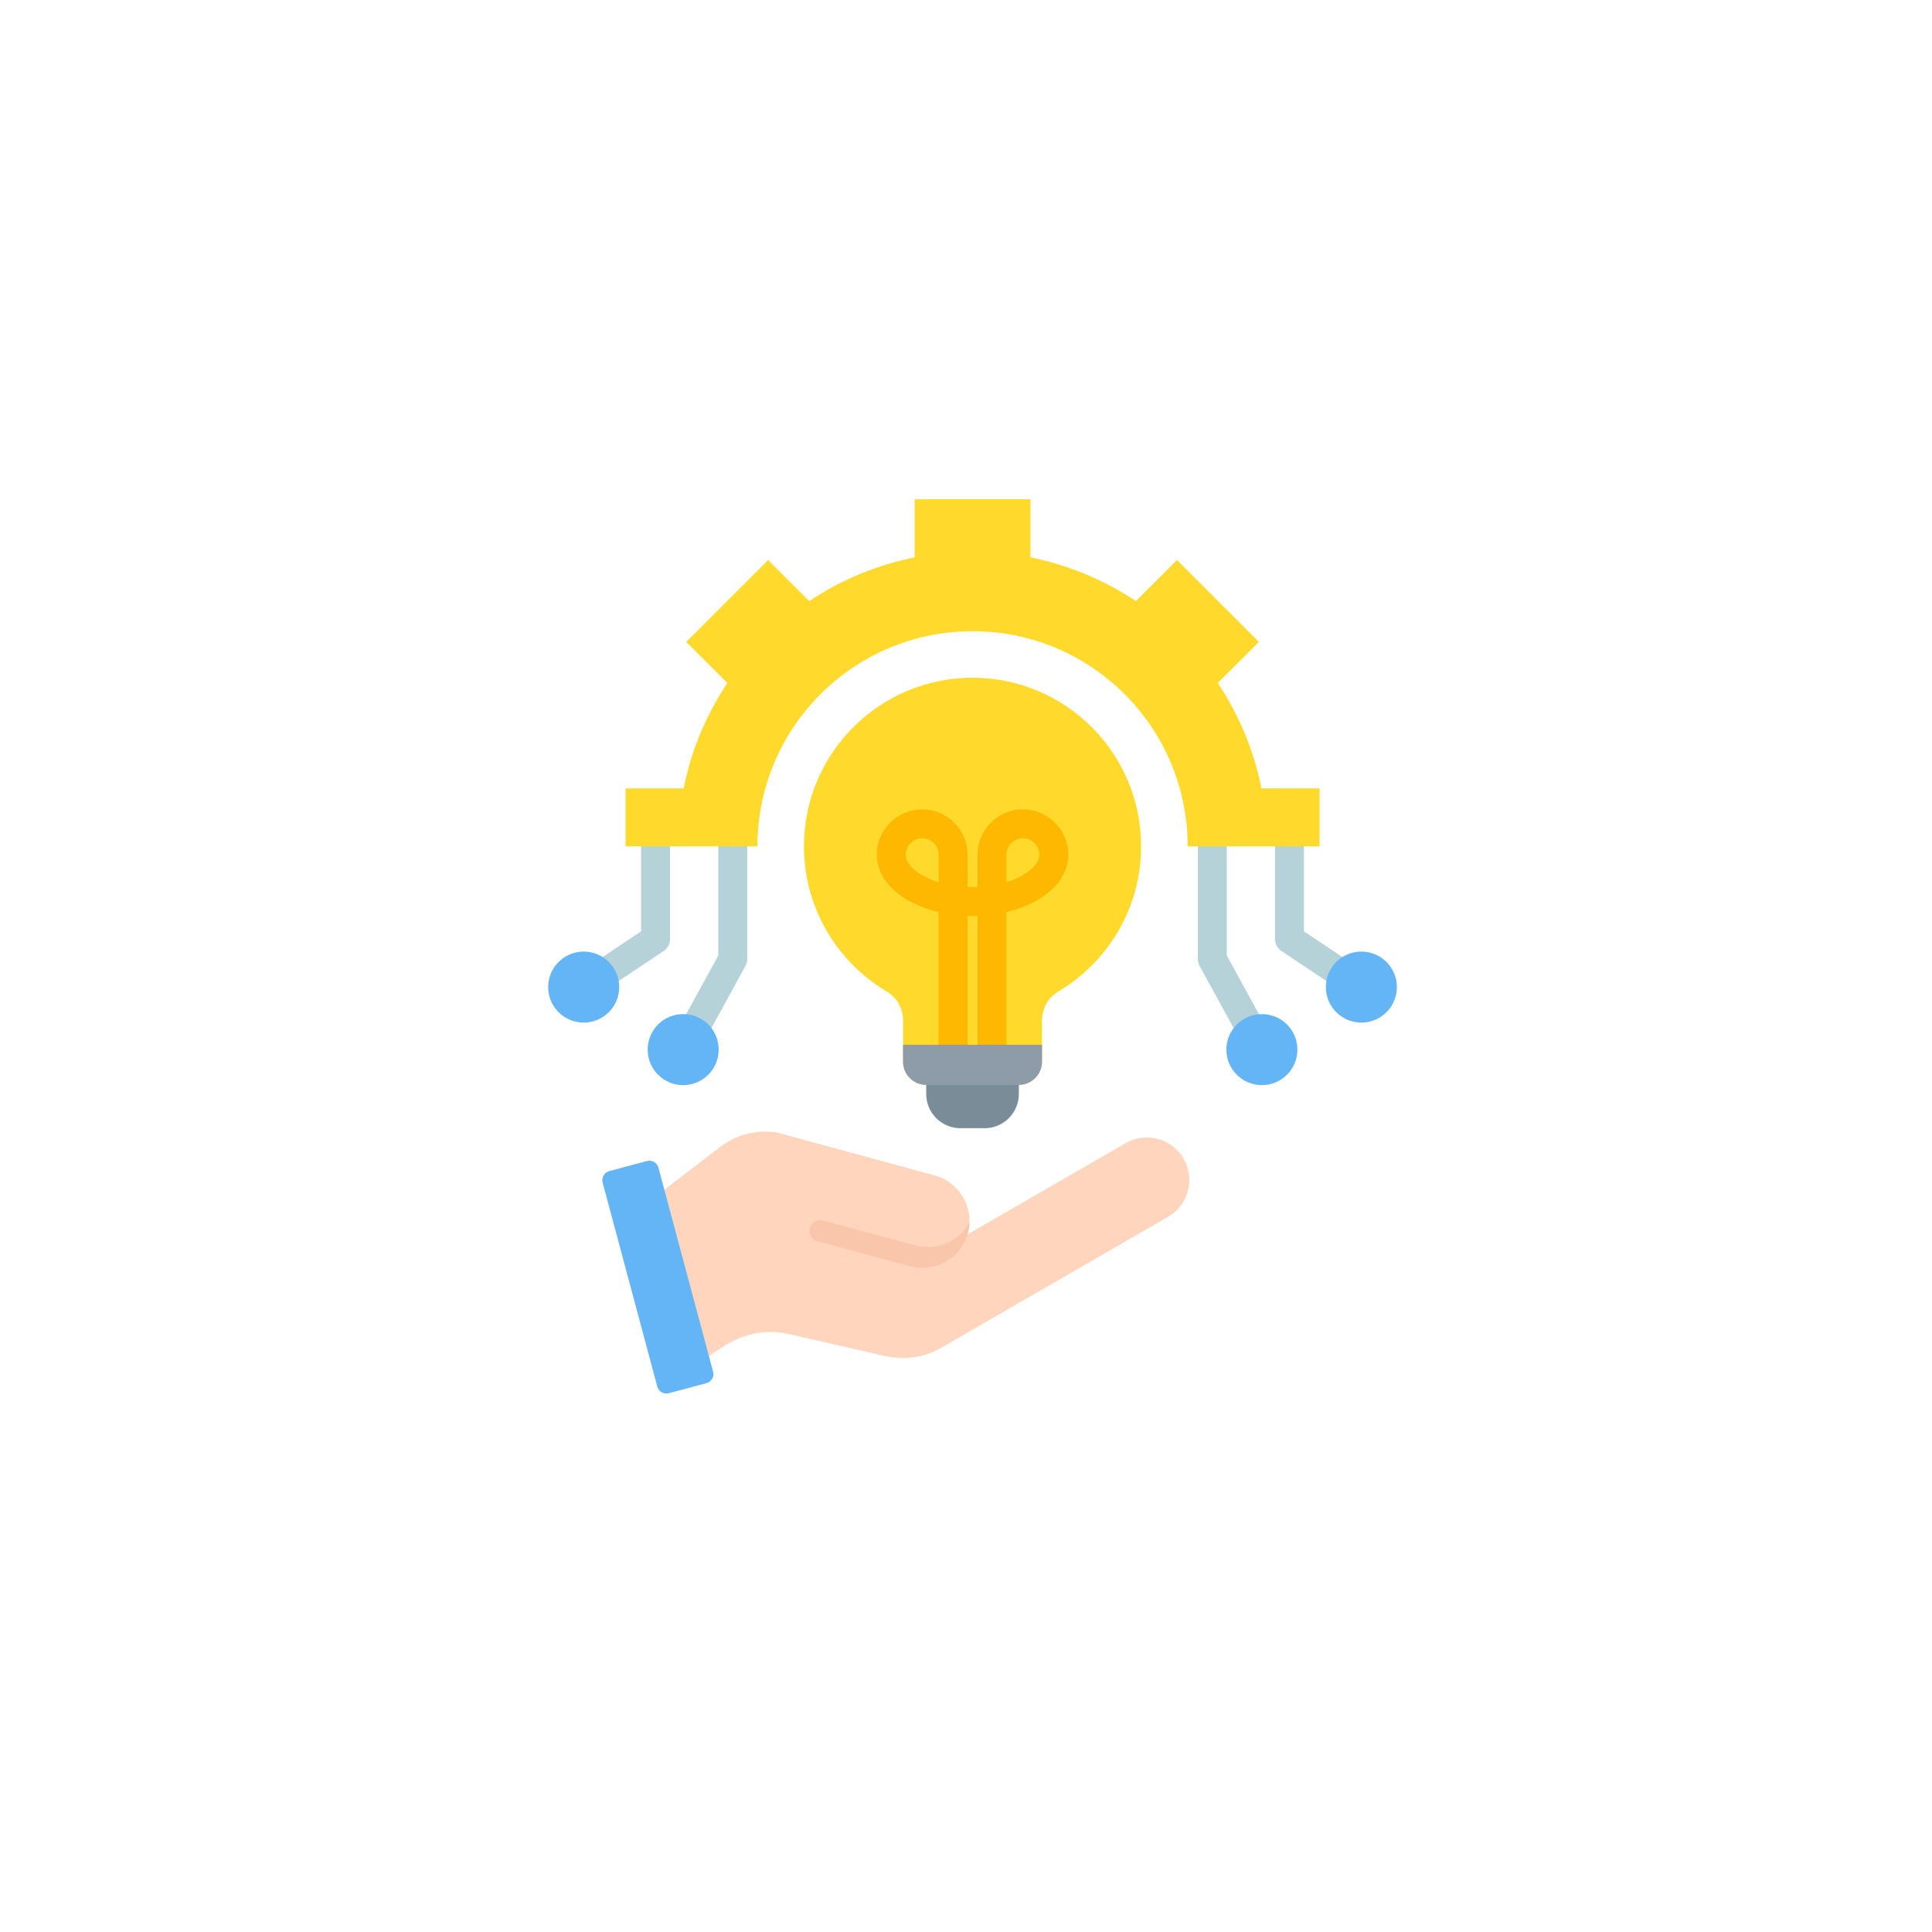 <svg width="148" height="148" viewBox="0 0 148 148" fill="none" xmlns="http://www.w3.org/2000/svg">
<g filter="url(#filter0_d_2030_933)">
<circle cx="74" cy="72" r="60" fill="white"/>
</g>
<path fill-rule="evenodd" clip-rule="evenodd" d="M49.562 92.155L52.988 104.94C53.816 104.251 54.556 103.696 55.246 103.263C56.055 102.724 56.877 102.352 57.755 102.172C58.686 101.969 59.612 102.007 60.661 102.247L60.664 102.247L67.617 103.842C69.201 104.205 70.689 104.064 72.096 103.252L89.484 93.213C91.035 92.317 91.572 90.315 90.676 88.763C89.781 87.211 87.778 86.675 86.226 87.571L74.117 94.562C74.126 94.531 74.135 94.501 74.143 94.47C74.663 92.56 73.522 90.566 71.613 90.046L59.473 86.742C57.862 86.529 56.399 86.919 55.109 87.907L49.562 92.155Z" fill="#FFD6BD"/>
<path fill-rule="evenodd" clip-rule="evenodd" d="M70.149 95.405C71.792 95.852 73.493 95.074 74.269 93.635C74.261 93.917 74.219 94.198 74.145 94.47C73.624 96.382 71.634 97.522 69.722 97.001C67.359 96.356 64.992 95.734 62.626 95.1C62.186 94.981 61.922 94.525 62.04 94.084C62.158 93.644 62.615 93.38 63.055 93.498C65.417 94.131 67.776 94.76 70.149 95.405Z" fill="#F9C6AA"/>
<path fill-rule="evenodd" clip-rule="evenodd" d="M50.439 89.447L54.626 105.075C54.675 105.259 54.649 105.454 54.554 105.619C54.459 105.784 54.303 105.904 54.119 105.954L51.231 106.728C50.849 106.83 50.454 106.602 50.352 106.22L46.165 90.592C46.116 90.409 46.142 90.213 46.237 90.048C46.332 89.884 46.488 89.763 46.672 89.713L49.56 88.94C49.941 88.838 50.337 89.066 50.439 89.447Z" fill="#64B5F6"/>
<path fill-rule="evenodd" clip-rule="evenodd" d="M99.889 63.114V71.345L104.903 74.697L103.673 76.534L98.241 72.903C98.068 72.807 97.924 72.666 97.823 72.496C97.723 72.325 97.67 72.131 97.67 71.933V63.114L99.889 63.114ZM57.243 57.902V73.471C57.243 73.689 57.179 73.903 57.057 74.085L53.305 80.935L51.364 79.877L55.024 73.195V57.902H57.243ZM51.331 61.728V71.933C51.331 72.131 51.278 72.325 51.178 72.496C51.077 72.666 50.933 72.807 50.76 72.903L45.328 76.534L44.098 74.697L49.112 71.344V61.727H51.331V61.728ZM93.977 57.902V73.195L97.637 79.877L95.696 80.935L91.944 74.085C91.822 73.903 91.758 73.689 91.758 73.471V57.902H93.977Z" fill="#B4D2D7"/>
<path fill-rule="evenodd" clip-rule="evenodd" d="M41.992 75.615C41.992 74.113 43.21 72.895 44.713 72.895C46.216 72.895 47.434 74.113 47.434 75.615C47.434 77.118 46.216 78.336 44.713 78.336C43.21 78.336 41.992 77.118 41.992 75.615ZM107.008 75.615C107.008 74.113 105.79 72.895 104.288 72.895C102.785 72.895 101.567 74.113 101.567 75.615C101.567 77.118 102.785 78.336 104.288 78.336C105.79 78.336 107.008 77.118 107.008 75.615ZM96.666 83.127C95.164 83.127 93.946 81.909 93.946 80.406C93.946 78.903 95.164 77.685 96.666 77.685C98.169 77.685 99.387 78.903 99.387 80.406C99.387 81.909 98.169 83.127 96.666 83.127ZM52.334 83.127C53.837 83.127 55.055 81.909 55.055 80.406C55.055 78.903 53.837 77.685 52.334 77.685C50.832 77.685 49.614 78.903 49.614 80.406C49.614 81.909 50.832 83.127 52.334 83.127Z" fill="#64B5F6"/>
<path fill-rule="evenodd" clip-rule="evenodd" d="M70.066 38.248H78.938V42.7C81.876 43.285 84.607 44.441 87.013 46.047L90.163 42.897L96.436 49.171L93.287 52.321C94.921 54.767 96.058 57.511 96.634 60.396H101.086V64.832H90.98C90.98 55.731 83.602 48.354 74.502 48.354C65.401 48.354 58.024 55.731 58.024 64.832H47.918V60.396H52.37C52.945 57.511 54.082 54.767 55.717 52.32L52.567 49.171L58.841 42.898L61.99 46.047C64.437 44.413 67.18 43.275 70.066 42.7V38.248Z" fill="#FFDA2D"/>
<path fill-rule="evenodd" clip-rule="evenodd" d="M74.5 51.918C81.632 51.918 87.414 57.7 87.414 64.832C87.414 69.552 84.881 73.681 81.101 75.933C80.286 76.419 79.823 77.234 79.823 78.183V81.332C79.823 82.31 79.025 83.107 78.047 83.107H70.952C69.975 83.107 69.177 82.31 69.177 81.332V78.183C69.177 77.234 68.713 76.419 67.899 75.933C64.118 73.681 61.586 69.552 61.586 64.832C61.586 57.7 67.368 51.918 74.5 51.918Z" fill="#FFDA2D"/>
<path fill-rule="evenodd" clip-rule="evenodd" d="M78.048 80.8V83.807C78.048 85.249 76.871 86.426 75.429 86.426H73.572C72.13 86.426 70.953 85.25 70.953 83.807V81.347L78.048 80.8Z" fill="#7A8C98"/>
<path fill-rule="evenodd" clip-rule="evenodd" d="M71.903 80.735V69.867C71.025 69.658 70.228 69.348 69.555 68.962C68.082 68.115 67.168 66.886 67.168 65.478C67.168 64.52 67.559 63.651 68.189 63.021C68.818 62.392 69.688 62.001 70.645 62.001C71.602 62.001 72.472 62.392 73.101 63.021C73.731 63.651 74.122 64.52 74.122 65.478V67.939C74.375 67.948 74.629 67.948 74.882 67.939V65.478C74.882 64.52 75.273 63.651 75.903 63.021C76.532 62.392 77.402 62.001 78.359 62.001C79.317 62.001 80.186 62.392 80.816 63.021C81.445 63.651 81.836 64.52 81.836 65.478C81.836 66.886 80.922 68.115 79.448 68.962C78.776 69.348 77.979 69.658 77.101 69.867V80.735H74.882V70.158C74.629 70.167 74.375 70.167 74.122 70.158V80.735H71.903ZM71.903 67.577V65.478C71.903 65.133 71.761 64.819 71.532 64.59C71.304 64.362 70.99 64.22 70.645 64.22C70.3 64.22 69.986 64.362 69.757 64.59C69.529 64.819 69.387 65.133 69.387 65.478C69.387 66.037 69.873 66.596 70.656 67.047C71.02 67.255 71.44 67.435 71.903 67.577ZM77.101 67.577C77.564 67.435 77.984 67.255 78.348 67.046C79.131 66.596 79.617 66.037 79.617 65.477C79.617 65.132 79.475 64.818 79.247 64.59C79.018 64.361 78.704 64.219 78.359 64.219C78.014 64.219 77.7 64.361 77.471 64.59C77.243 64.818 77.101 65.133 77.101 65.477V67.577H77.101Z" fill="#FDB800"/>
<path fill-rule="evenodd" clip-rule="evenodd" d="M79.821 81.332V80.035H69.176V81.332C69.176 82.31 69.973 83.107 70.951 83.107H78.046C79.024 83.107 79.821 82.31 79.821 81.332Z" fill="#8D9CA8"/>
<defs>
<filter id="filter0_d_2030_933" x="0.667" y="0.571" width="146.667" height="146.667" filterUnits="userSpaceOnUse" color-interpolation-filters="sRGB">
<feFlood flood-opacity="0" result="BackgroundImageFix"/>
<feColorMatrix in="SourceAlpha" type="matrix" values="0 0 0 0 0 0 0 0 0 0 0 0 0 0 0 0 0 0 127 0" result="hardAlpha"/>
<feOffset dy="1.905"/>
<feGaussianBlur stdDeviation="6.667"/>
<feComposite in2="hardAlpha" operator="out"/>
<feColorMatrix type="matrix" values="0 0 0 0 0.696 0 0 0 0 0.696 0 0 0 0 0.696 0 0 0 0.25 0"/>
<feBlend mode="normal" in2="BackgroundImageFix" result="effect1_dropShadow_2030_933"/>
<feBlend mode="normal" in="SourceGraphic" in2="effect1_dropShadow_2030_933" result="shape"/>
</filter>
</defs>
</svg>
